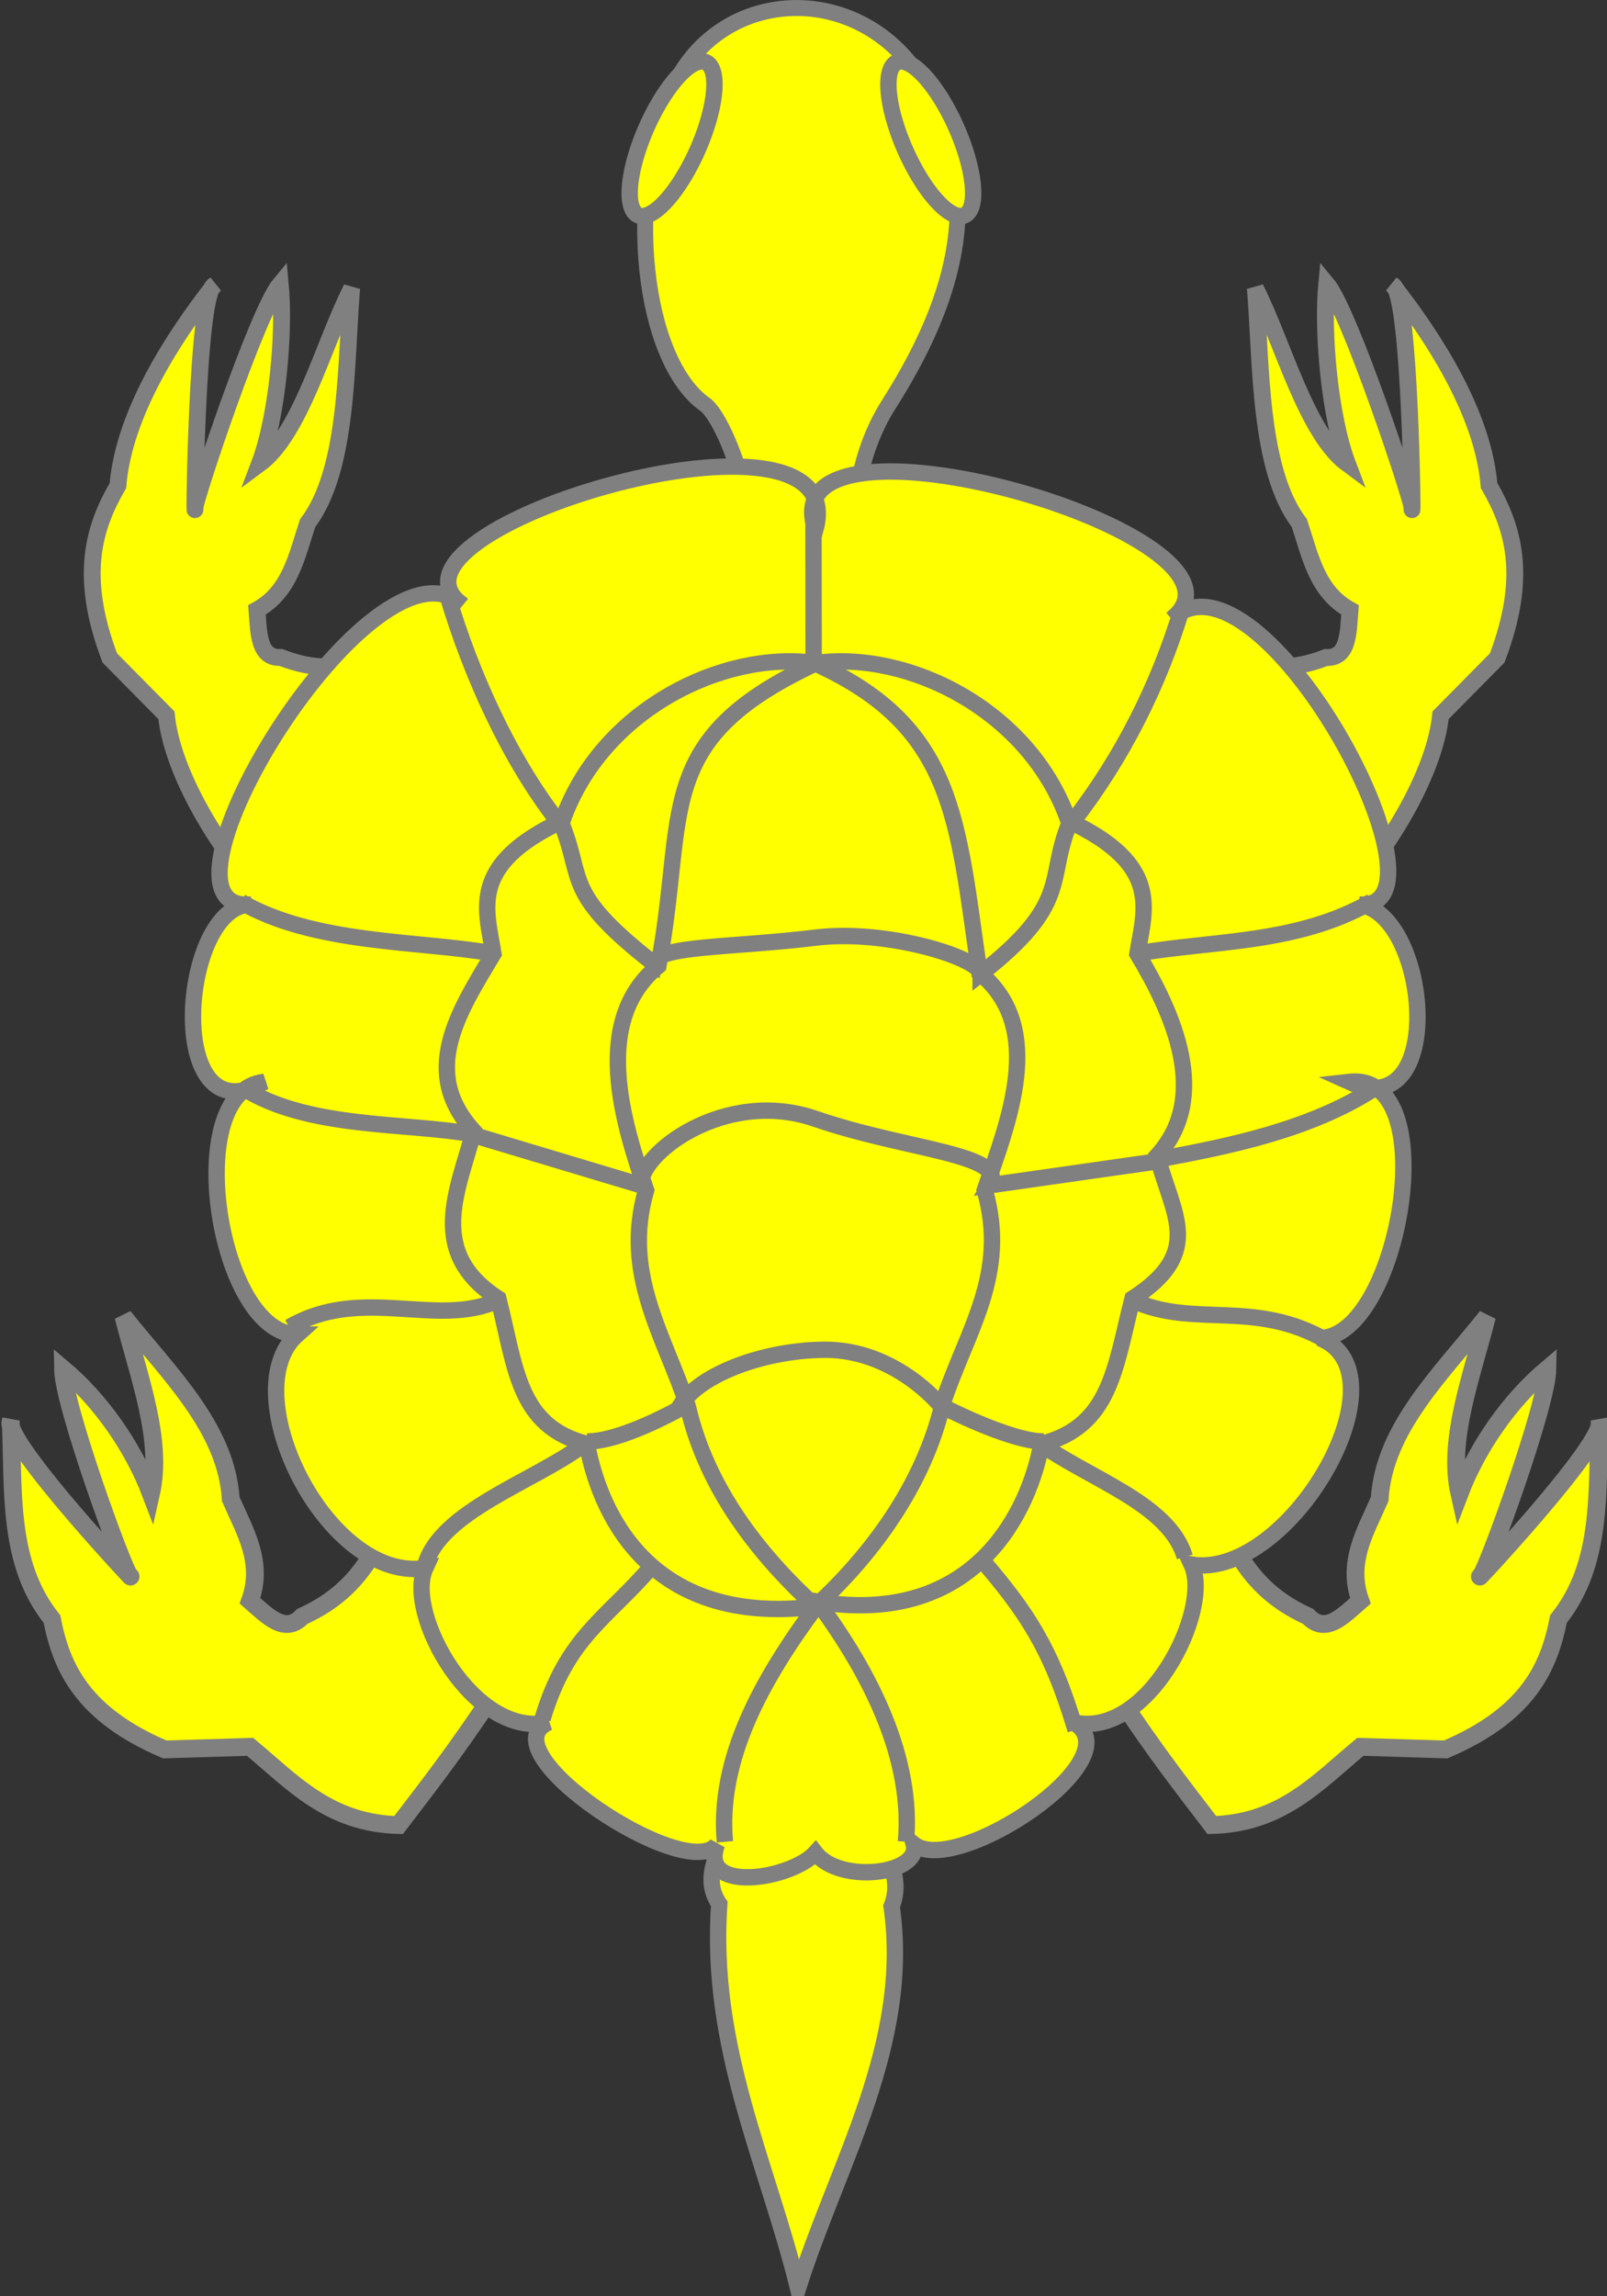 <?xml version="1.0" encoding="UTF-8" standalone="no"?>
<svg
   xmlns:dc="http://purl.org/dc/elements/1.1/"
   xmlns:cc="http://creativecommons.org/ns#"
   xmlns:rdf="http://www.w3.org/1999/02/22-rdf-syntax-ns#"
   xmlns:svg="http://www.w3.org/2000/svg"
   xmlns="http://www.w3.org/2000/svg"
   xmlns:xlink="http://www.w3.org/1999/xlink"
   id="svg2"
   version="1.0"
   width="354.025"
   height="505.742">
  <rect width="100%" height="100%" fill="#333333" stroke="none"/>
  <desc
     id="desc4" />
  <defs
     id="defs6">
    <linearGradient
       id="linearGradient2893">
      <stop
         id="stop2895"
         offset="0"
         style="stop-color:white;stop-opacity:0.314;" />
      <stop
         style="stop-color:white;stop-opacity:0.251;"
         offset="0.19"
         id="stop2897" />
      <stop
         id="stop2901"
         offset="0.6"
         style="stop-color:#6b6b6b;stop-opacity:0.125;" />
      <stop
         id="stop2899"
         offset="1"
         style="stop-color:black;stop-opacity:0.125;" />
    </linearGradient>
    <radialGradient
       r="300"
       fy="226.331"
       fx="221.445"
       cy="226.331"
       cx="221.445"
       gradientTransform="matrix(1.353,0,0,1.349,-77.178,-84.247)"
       gradientUnits="userSpaceOnUse"
       id="radialGradient3163"
       xlink:href="#linearGradient2893" />
  </defs>
  <g
     transform="translate(-123.293,-59.63)"
     style="display:inline"
     id="layer8">
    <g
       id="g2453">
      <path
         style="fill:#ffff00;fill-opacity:1;fill-rule:evenodd;stroke:#808080;stroke-width:3.605;stroke-linecap:butt;stroke-linejoin:miter;stroke-miterlimit:4;stroke-dasharray:none;stroke-opacity:1"
         d="M 287.719,457.814 C 282.033,465.392 277.461,472.812 281.753,478.965 C 279.522,510.602 292.267,535.82 299.108,563.569 C 307.89,535.931 324.041,509.767 319.717,479.507 C 322.667,472.276 317.123,465.045 313.209,457.814"
         id="path10234" />
      <g
         id="g11221"
         transform="matrix(1.202,0,0,1.202,-841.822,34.087)">
        <path
           id="path10236"
           style="fill:#ffff00;fill-opacity:1;fill-rule:evenodd;stroke:#808080;stroke-width:3.262;stroke-linecap:butt;stroke-linejoin:miter;stroke-miterlimit:4;stroke-opacity:1"
           d="M 905.718,322.218 L 893.618,331.296 C 885.848,342.997 881.182,348.815 875.972,355.663 C 863.131,355.346 856.461,347.719 848.748,341.329 L 833.119,341.807 C 818.08,335.389 814.189,326.857 812.448,317.918 C 804.209,307.621 805.472,294.322 804.886,281.607 C 803.324,285.306 830.272,313.908 826.565,309.796 C 825.482,308.596 814.558,278.879 814.465,272.052 C 821.308,277.807 827.265,286.234 830.598,294.985 C 832.834,285.083 828.358,273.592 825.556,262.496 C 833.975,273.055 844.426,282.972 845.218,295.941 C 847.778,301.824 851.324,307.474 848.748,314.574 C 851.941,317.364 855.134,320.799 858.327,317.441 C 871.6,311.388 872.386,301.391 878.493,293.074 M 995.288,322.218 L 1007.388,331.296 C 1015.158,342.997 1019.824,348.815 1025.033,355.663 C 1037.874,355.346 1044.544,347.719 1052.258,341.329 L 1067.887,341.807 C 1082.925,335.389 1086.816,326.857 1088.557,317.918 C 1096.796,307.621 1095.533,294.322 1096.12,281.607 C 1097.681,285.306 1070.733,313.908 1074.441,309.796 C 1075.523,308.596 1086.447,278.879 1086.541,272.052 C 1079.698,277.807 1073.74,286.234 1070.408,294.985 C 1068.172,285.083 1072.648,273.592 1075.449,262.496 C 1067.03,273.055 1056.579,282.972 1055.787,295.941 C 1053.228,301.824 1049.682,307.474 1052.258,314.574 C 1049.065,317.364 1045.872,320.799 1042.679,317.441 C 1029.405,311.388 1028.619,301.391 1022.512,293.074" />
      </g>
      <g
         id="g11247"
         transform="matrix(1.202,0,0,1.202,-841.822,34.087)">
        <path
           id="path10238"
           d="M 936.446,123.389 C 944.606,120.861 936.063,98.112 932.165,95.384 C 920.726,87.378 917.341,57.114 926.172,37.568 C 935.12,17.767 962.747,17.471 973.261,38.472 C 981.214,54.357 980.993,71.522 965.797,95.384 C 960.063,104.388 957.781,117.623 962.131,124.744"
           style="fill:#ffff00;fill-opacity:1;fill-rule:evenodd;stroke:#808080;stroke-width:2.923;stroke-linecap:butt;stroke-linejoin:miter;stroke-miterlimit:4;stroke-dasharray:none;stroke-opacity:1" />
        <g
           id="g11243">
          <path
             style="fill:#ffff00;fill-opacity:1;stroke:#808080;stroke-width:3;stroke-miterlimit:4;stroke-dasharray:none;stroke-opacity:1"
             id="path11239"
             d="m 683.617,79.149 a 5.106,15.319 0 0 1 -5.106,15.319 5.106,15.319 0 0 1 -5.106,-15.319 5.106,15.319 0 0 1 5.106,-15.319 5.106,15.319 0 0 1 5.106,15.319 z"
             transform="matrix(0.915,0.405,-0.405,0.915,337.319,-300.545)" />
          <path
             transform="matrix(-0.915,0.405,0.405,0.915,1562.301,-300.545)"
             d="m 683.617,79.149 a 5.106,15.319 0 0 1 -5.106,15.319 5.106,15.319 0 0 1 -5.106,-15.319 5.106,15.319 0 0 1 5.106,-15.319 5.106,15.319 0 0 1 5.106,15.319 z"
             id="path11241"
             style="fill:#ffff00;fill-opacity:1;stroke:#808080;stroke-width:3;stroke-miterlimit:4;stroke-dasharray:none;stroke-opacity:1" />
        </g>
      </g>
      <g
         id="g2443"
         transform="translate(-2.531,0)">
        <path
           id="path11227"
           style="fill:#ffff00;fill-opacity:1;fill-rule:evenodd;stroke:#808080;stroke-width:3.712;stroke-linecap:butt;stroke-linejoin:miter;stroke-miterlimit:4;stroke-opacity:1"
           d="M 182.599,255.928 C 172.879,244.94 163.698,229.144 162.483,217.166 L 150.01,204.541 C 143.137,186.427 146.483,175.781 151.8,166.576 C 153.091,150.771 163.989,133.961 173.016,122.444 C 169.047,124.349 168.61,177.968 168.802,171.309 C 168.858,169.365 182.551,128.147 187.569,122.148 C 188.583,132.848 186.917,151.457 182.974,161.827 C 192.092,155.105 197.192,135.074 203.295,123.114 C 201.948,139.296 202.654,162.945 193.597,174.854 C 191.194,182.093 189.729,189.951 182.437,193.96 C 182.832,199.044 182.746,204.687 187.726,204.438 C 202.531,210.263 210.596,202.248 221.533,200.129 M 423.073,255.928 C 432.793,244.94 441.974,229.144 443.189,217.166 L 455.663,204.541 C 462.535,186.427 459.19,175.781 453.873,166.576 C 452.581,150.771 441.684,133.961 432.656,122.444 C 436.625,124.349 437.063,177.968 436.871,171.309 C 436.815,169.365 423.122,128.147 418.103,122.148 C 417.09,132.848 418.756,151.457 422.698,161.827 C 413.58,155.105 408.48,135.074 402.378,123.114 C 403.725,139.296 403.018,162.945 412.076,174.854 C 414.479,182.093 415.943,189.951 423.236,193.96 C 422.841,199.044 422.927,204.687 417.947,204.438 C 403.142,210.263 395.077,202.248 384.14,200.129" />
      </g>
      <g
         id="g11217"
         transform="matrix(1.202,0,0,1.202,-845.445,34.087)">
        <path
           id="path9228"
           d="M 955.389,118.277 C 946.648,92.654 1039.686,119.477 1020.726,134.635 C 1036.93,119.444 1074.14,188.401 1055.028,186.991 C 1067.946,188.72 1071.226,227.619 1053.223,219.488 C 1070.904,217.505 1062.373,266.398 1047.807,266.427 C 1064.147,272.929 1042.271,310.686 1024.337,307.951 C 1028.176,316.231 1016.3,340.022 1002.673,336.837 C 1014.044,343.38 981.185,365.288 973.409,359.184 C 974.793,364.673 959.872,366.578 955.389,360.758 C 950.906,365.675 933.848,368.313 937.369,359.184 C 931.85,366.642 894.687,342.026 906.51,336.837 C 892.882,340.022 880.049,316.869 883.888,308.589 C 865.954,311.324 848.591,276.353 860.418,265.789 C 845.851,265.76 838.939,221.116 854.364,219.488 C 835.87,230.32 838.858,186.991 851.92,186.991 C 830.551,188.852 874.486,116.891 890.69,132.082 C 871.73,118.278 962.776,91.3 955.389,118.277 z "
           style="fill:#ffff00;fill-opacity:1;fill-rule:evenodd;stroke:#808080;stroke-width:3;stroke-linecap:butt;stroke-linejoin:miter;stroke-miterlimit:4;stroke-opacity:1" />
        <path
           d="M 971.981,358.734 C 973.327,343.618 965.72,328.233 955.733,314.721 C 985.177,319.489 994.71,297.381 996.805,285.835 C 1009.498,282.581 1010.272,271.921 1013.504,259.206 C 1026.754,250.653 1020.865,243.88 1018.018,233.028 C 1027.902,222.196 1020.924,206.85 1014.407,196.018 C 1015.684,187.893 1019.061,179.769 1001.77,171.645 C 994.671,151.463 972.506,140.383 955.389,142.759 C 938.272,140.383 916.107,151.463 909.008,171.645 C 891.716,179.769 895.094,187.893 896.371,196.018 C 889.854,206.85 882.876,217.682 892.76,228.514 C 889.913,239.367 884.023,250.653 897.273,259.206 C 900.506,271.921 900.828,282.581 913.522,285.835 C 915.617,297.381 924.247,319.489 955.497,315.624 C 945.51,329.136 937.451,343.618 938.797,358.734 M 888.059,130.698 C 892.287,144.744 899.09,159.992 908.106,171.645 M 850.101,186.517 C 863.498,194.277 882.654,193.586 896.052,195.908 M 850.301,220.48 C 862.215,228.192 880.636,226.868 892.55,229.098 M 858.973,264.435 C 872.36,256.665 886.085,264.724 897.328,259.47 M 883.875,308.019 C 886.708,298.252 903.383,292.863 912.51,286.232 M 905.375,336.222 C 909.813,321.24 917.207,317.791 925.257,308.402 M 1022.57,132.69 C 1018.342,146.737 1011.687,159.992 1002.673,171.645 M 1057.292,186.462 C 1043.894,194.222 1028.124,193.586 1014.726,195.908 M 1057.827,220.687 C 1045.913,228.398 1030.693,231.359 1018.779,233.589 M 1049.187,266.956 C 1035.8,259.186 1024.692,264.724 1013.45,259.47 M 1023.083,306.533 C 1020.25,296.766 1005.48,292.225 996.354,285.593 M 1003.069,338.237 C 998.631,323.255 993.968,316.482 985.918,307.094 M 955.389,142.831 C 980.963,154.451 981.385,171.292 985.438,199.487 C 997.8,209.595 990.701,226.861 986.424,239.347 C 990.874,254.752 983.102,265.109 978.752,278.314 C 975.235,293.453 965.539,306.323 955.389,315.624 C 945.24,306.323 935.543,294.205 932.027,279.065 C 927.676,265.86 919.904,254.752 924.354,239.347 C 920.078,226.861 914.255,208.319 926.617,198.21 C 931.954,170.125 925.162,156.972 955.389,142.831 z M 997.257,285.384 C 990.938,285.384 978.303,278.765 978.303,278.765 C 978.303,278.765 970.012,268.446 956.924,268.575 C 945.598,268.686 933.319,273.322 930.222,279.516 C 930.222,279.516 919.841,285.384 913.522,285.384 M 1018.92,233.931 L 987.327,238.444 C 990.765,232.715 972.072,232.012 955.389,226.258 C 938.574,220.458 922.771,232.999 923.451,238.444 L 891.857,228.966 M 1001.77,172.548 C 997.8,182.6 1002.166,186.812 985.663,199.712 C 985.663,196.903 968.721,191.425 955.389,193.058 C 939.914,194.954 926.308,194.469 925.753,197.798 C 909.251,184.897 912.979,182.6 909.008,172.548 M 955.029,113.946 L 955.065,143.89"
           style="fill:none;fill-opacity:1;fill-rule:evenodd;stroke:#808080;stroke-width:3;stroke-linecap:butt;stroke-linejoin:miter;stroke-miterlimit:4;stroke-opacity:1"
           id="path9242" />
      </g>
    </g>
  </g>
</svg>

